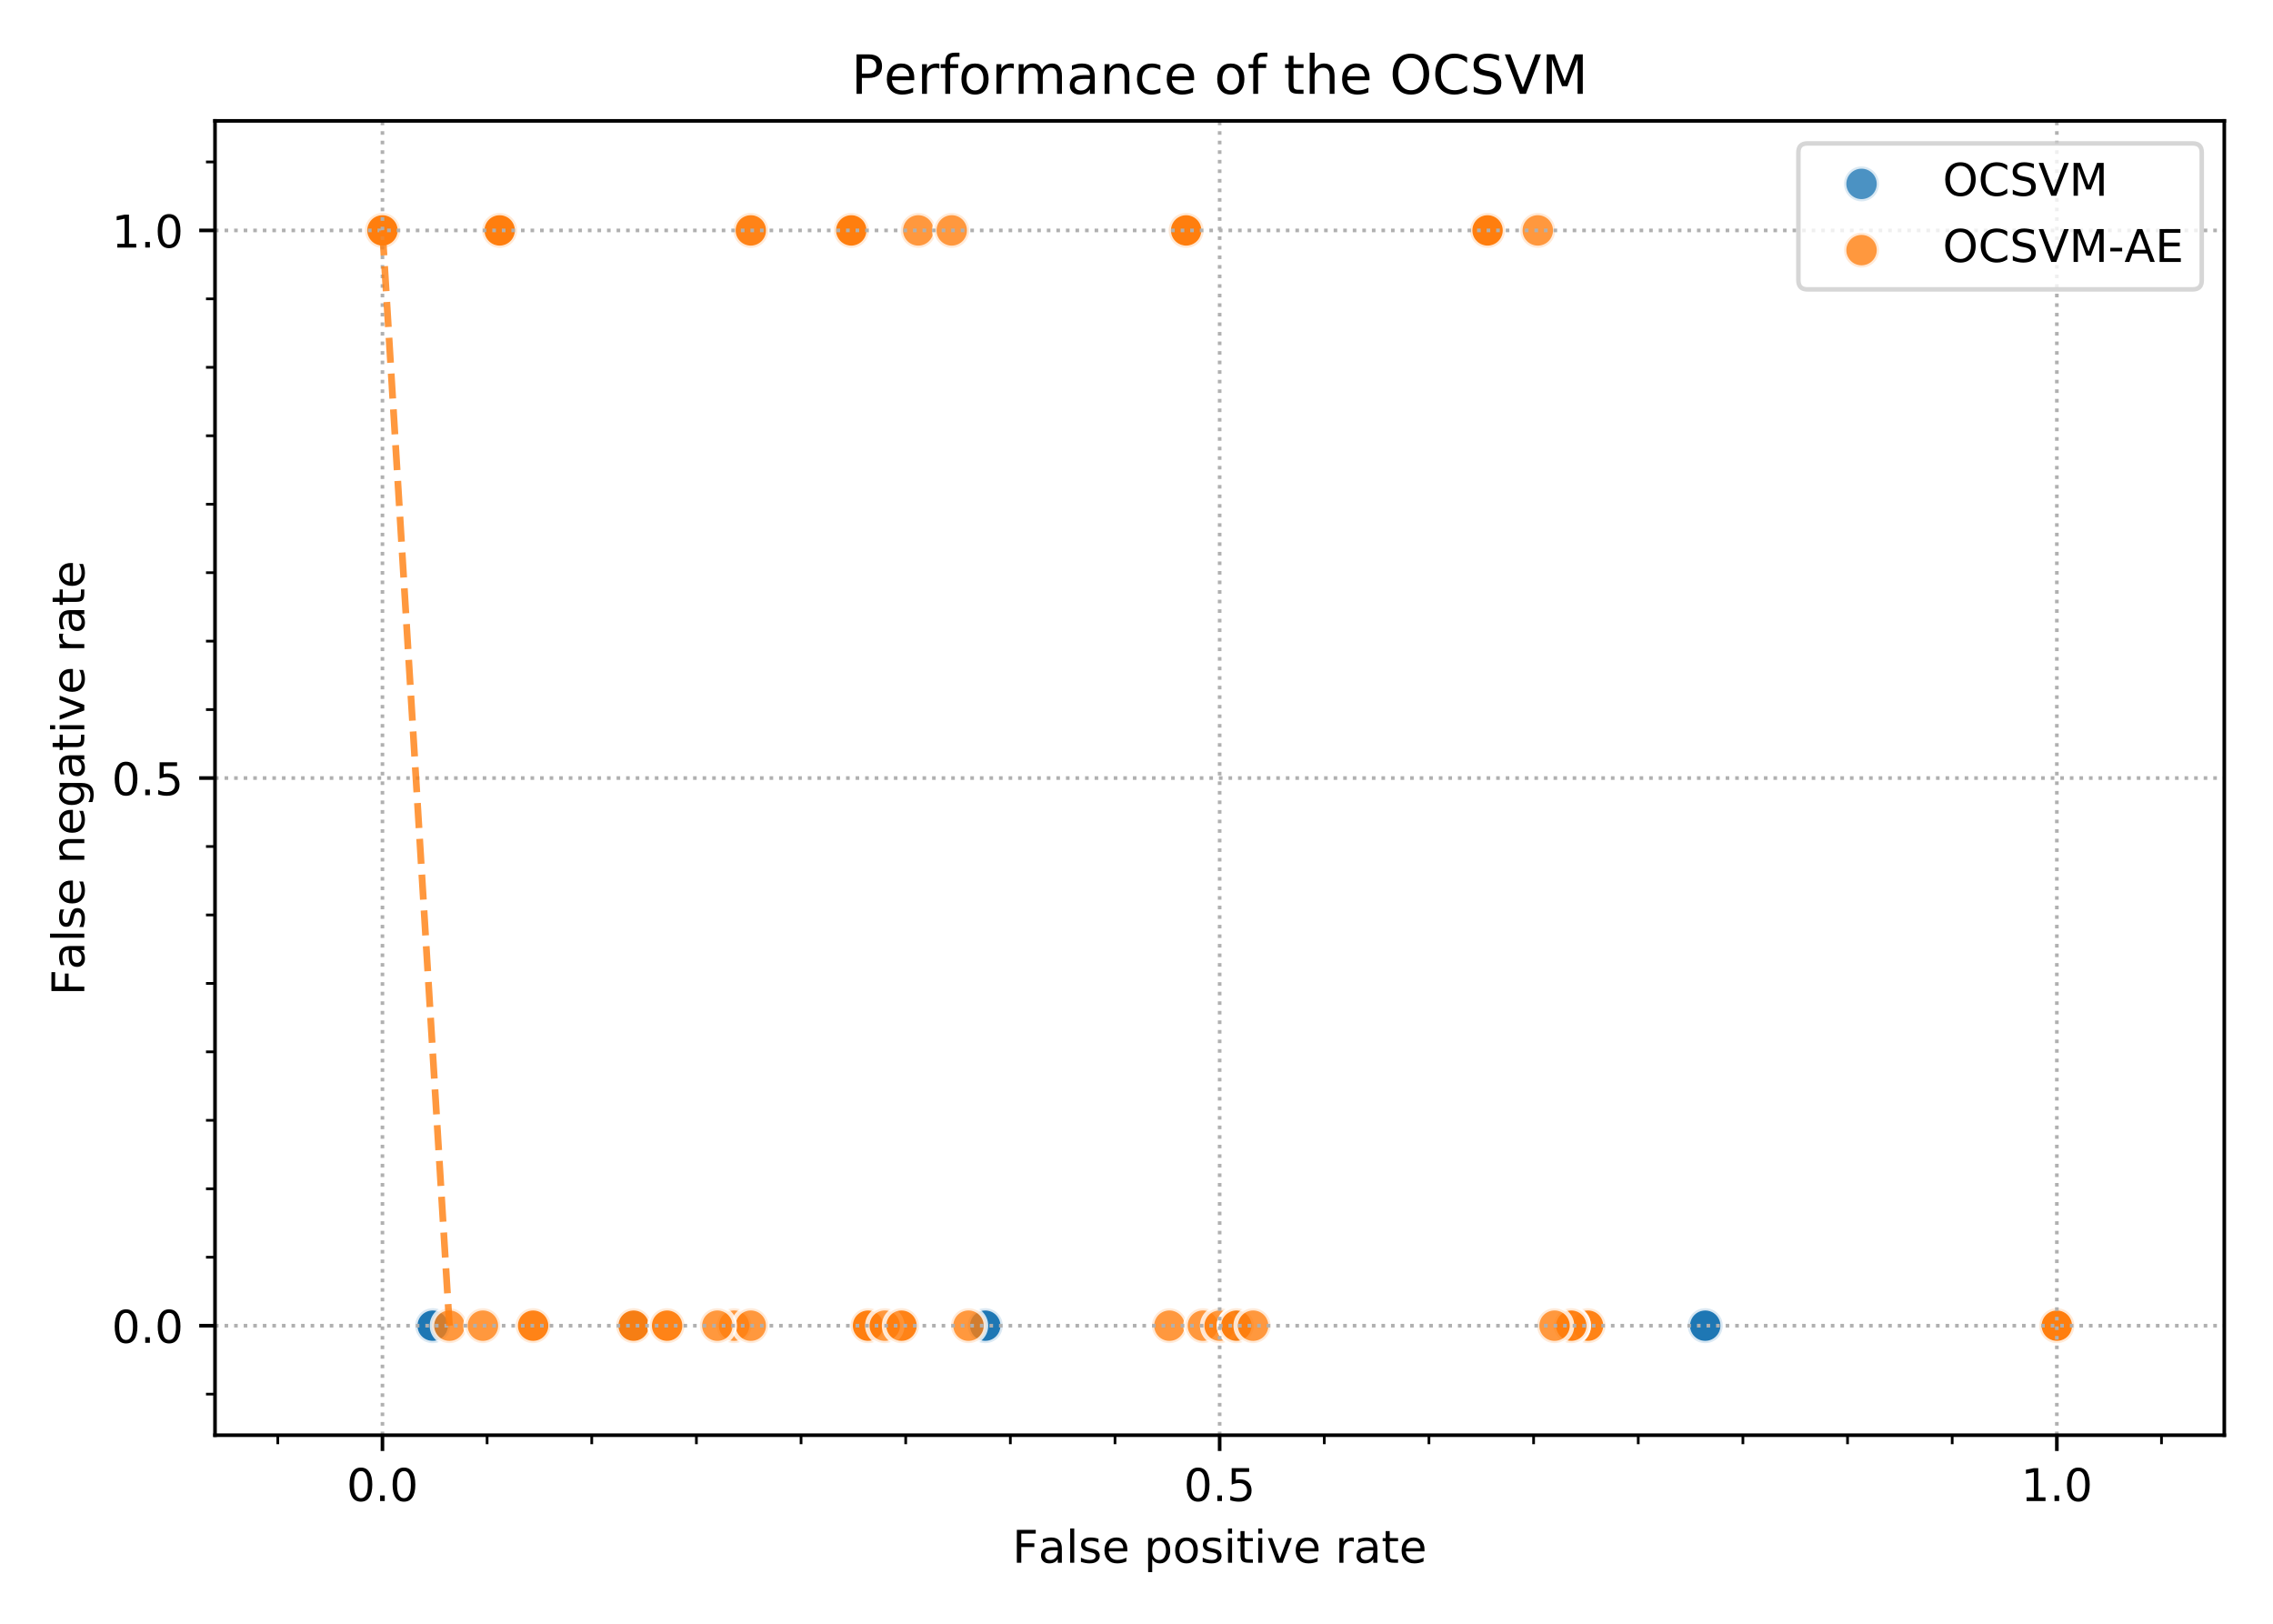 <?xml version="1.0" encoding="utf-8" standalone="no"?>
<!DOCTYPE svg PUBLIC "-//W3C//DTD SVG 1.1//EN"
  "http://www.w3.org/Graphics/SVG/1.1/DTD/svg11.dtd">
<!-- Created with matplotlib (https://matplotlib.org/) -->
<svg height="360pt" version="1.1" viewBox="0 0 504 360" width="504pt" xmlns="http://www.w3.org/2000/svg" xmlns:xlink="http://www.w3.org/1999/xlink">
 <defs>
  <style type="text/css">
*{stroke-linecap:butt;stroke-linejoin:round;white-space:pre;}
  </style>
 </defs>
 <g id="figure_1">
  <g id="patch_1">
   <path d="M 0 360 
L 504 360 
L 504 0 
L 0 0 
z
" style="fill:#ffffff;"/>
  </g>
  <g id="axes_1">
   <g id="patch_2">
    <path d="M 47.675 318.2 
L 493.2 318.2 
L 493.2 26.8 
L 47.675 26.8 
z
" style="fill:#ffffff;"/>
   </g>
   <g id="PathCollection_1">
    <defs>
     <path d="M 0 3.873 
C 1.027 3.873 2.012 3.465 2.739 2.739 
C 3.465 2.012 3.873 1.027 3.873 0 
C 3.873 -1.027 3.465 -2.012 2.739 -2.739 
C 2.012 -3.465 1.027 -3.873 0 -3.873 
C -1.027 -3.873 -2.012 -3.465 -2.739 -2.739 
C -3.465 -2.012 -3.873 -1.027 -3.873 0 
C -3.873 1.027 -3.465 2.012 -2.739 2.739 
C -2.012 3.465 -1.027 3.873 0 3.873 
z
" id="me77e7cff4f" style="stroke:#ffffff;stroke-opacity:0.8;"/>
    </defs>
    <g clip-path="url(#p388dafd475)">
     <use style="fill:#1f77b4;fill-opacity:0.8;stroke:#ffffff;stroke-opacity:0.8;" x="456.073" xlink:href="#me77e7cff4f" y="293.917"/>
     <use style="fill:#1f77b4;fill-opacity:0.8;stroke:#ffffff;stroke-opacity:0.8;" x="456.073" xlink:href="#me77e7cff4f" y="293.917"/>
     <use style="fill:#1f77b4;fill-opacity:0.8;stroke:#ffffff;stroke-opacity:0.8;" x="456.073" xlink:href="#me77e7cff4f" y="293.917"/>
     <use style="fill:#1f77b4;fill-opacity:0.8;stroke:#ffffff;stroke-opacity:0.8;" x="456.073" xlink:href="#me77e7cff4f" y="293.917"/>
     <use style="fill:#1f77b4;fill-opacity:0.8;stroke:#ffffff;stroke-opacity:0.8;" x="456.073" xlink:href="#me77e7cff4f" y="293.917"/>
     <use style="fill:#1f77b4;fill-opacity:0.8;stroke:#ffffff;stroke-opacity:0.8;" x="456.073" xlink:href="#me77e7cff4f" y="293.917"/>
     <use style="fill:#1f77b4;fill-opacity:0.8;stroke:#ffffff;stroke-opacity:0.8;" x="456.073" xlink:href="#me77e7cff4f" y="293.917"/>
     <use style="fill:#1f77b4;fill-opacity:0.8;stroke:#ffffff;stroke-opacity:0.8;" x="456.073" xlink:href="#me77e7cff4f" y="293.917"/>
     <use style="fill:#1f77b4;fill-opacity:0.8;stroke:#ffffff;stroke-opacity:0.8;" x="456.073" xlink:href="#me77e7cff4f" y="293.917"/>
     <use style="fill:#1f77b4;fill-opacity:0.8;stroke:#ffffff;stroke-opacity:0.8;" x="456.073" xlink:href="#me77e7cff4f" y="293.917"/>
     <use style="fill:#1f77b4;fill-opacity:0.8;stroke:#ffffff;stroke-opacity:0.8;" x="456.073" xlink:href="#me77e7cff4f" y="293.917"/>
     <use style="fill:#1f77b4;fill-opacity:0.8;stroke:#ffffff;stroke-opacity:0.8;" x="456.073" xlink:href="#me77e7cff4f" y="293.917"/>
     <use style="fill:#1f77b4;fill-opacity:0.8;stroke:#ffffff;stroke-opacity:0.8;" x="456.073" xlink:href="#me77e7cff4f" y="293.917"/>
     <use style="fill:#1f77b4;fill-opacity:0.8;stroke:#ffffff;stroke-opacity:0.8;" x="456.073" xlink:href="#me77e7cff4f" y="293.917"/>
     <use style="fill:#1f77b4;fill-opacity:0.8;stroke:#ffffff;stroke-opacity:0.8;" x="456.073" xlink:href="#me77e7cff4f" y="293.917"/>
     <use style="fill:#1f77b4;fill-opacity:0.8;stroke:#ffffff;stroke-opacity:0.8;" x="456.073" xlink:href="#me77e7cff4f" y="293.917"/>
     <use style="fill:#1f77b4;fill-opacity:0.8;stroke:#ffffff;stroke-opacity:0.8;" x="456.073" xlink:href="#me77e7cff4f" y="293.917"/>
     <use style="fill:#1f77b4;fill-opacity:0.8;stroke:#ffffff;stroke-opacity:0.8;" x="456.073" xlink:href="#me77e7cff4f" y="293.917"/>
     <use style="fill:#1f77b4;fill-opacity:0.8;stroke:#ffffff;stroke-opacity:0.8;" x="456.073" xlink:href="#me77e7cff4f" y="293.917"/>
     <use style="fill:#1f77b4;fill-opacity:0.8;stroke:#ffffff;stroke-opacity:0.8;" x="456.073" xlink:href="#me77e7cff4f" y="293.917"/>
     <use style="fill:#1f77b4;fill-opacity:0.8;stroke:#ffffff;stroke-opacity:0.8;" x="456.073" xlink:href="#me77e7cff4f" y="293.917"/>
     <use style="fill:#1f77b4;fill-opacity:0.8;stroke:#ffffff;stroke-opacity:0.8;" x="456.073" xlink:href="#me77e7cff4f" y="293.917"/>
     <use style="fill:#1f77b4;fill-opacity:0.8;stroke:#ffffff;stroke-opacity:0.8;" x="456.073" xlink:href="#me77e7cff4f" y="293.917"/>
     <use style="fill:#1f77b4;fill-opacity:0.8;stroke:#ffffff;stroke-opacity:0.8;" x="456.073" xlink:href="#me77e7cff4f" y="293.917"/>
     <use style="fill:#1f77b4;fill-opacity:0.8;stroke:#ffffff;stroke-opacity:0.8;" x="456.073" xlink:href="#me77e7cff4f" y="293.917"/>
     <use style="fill:#1f77b4;fill-opacity:0.8;stroke:#ffffff;stroke-opacity:0.8;" x="456.073" xlink:href="#me77e7cff4f" y="293.917"/>
     <use style="fill:#1f77b4;fill-opacity:0.8;stroke:#ffffff;stroke-opacity:0.8;" x="456.073" xlink:href="#me77e7cff4f" y="293.917"/>
     <use style="fill:#1f77b4;fill-opacity:0.8;stroke:#ffffff;stroke-opacity:0.8;" x="456.073" xlink:href="#me77e7cff4f" y="293.917"/>
     <use style="fill:#1f77b4;fill-opacity:0.8;stroke:#ffffff;stroke-opacity:0.8;" x="456.073" xlink:href="#me77e7cff4f" y="293.917"/>
     <use style="fill:#1f77b4;fill-opacity:0.8;stroke:#ffffff;stroke-opacity:0.8;" x="456.073" xlink:href="#me77e7cff4f" y="293.917"/>
     <use style="fill:#1f77b4;fill-opacity:0.8;stroke:#ffffff;stroke-opacity:0.8;" x="456.073" xlink:href="#me77e7cff4f" y="293.917"/>
     <use style="fill:#1f77b4;fill-opacity:0.8;stroke:#ffffff;stroke-opacity:0.8;" x="456.073" xlink:href="#me77e7cff4f" y="293.917"/>
     <use style="fill:#1f77b4;fill-opacity:0.8;stroke:#ffffff;stroke-opacity:0.8;" x="456.073" xlink:href="#me77e7cff4f" y="293.917"/>
     <use style="fill:#1f77b4;fill-opacity:0.8;stroke:#ffffff;stroke-opacity:0.8;" x="456.073" xlink:href="#me77e7cff4f" y="293.917"/>
     <use style="fill:#1f77b4;fill-opacity:0.8;stroke:#ffffff;stroke-opacity:0.8;" x="456.073" xlink:href="#me77e7cff4f" y="293.917"/>
     <use style="fill:#1f77b4;fill-opacity:0.8;stroke:#ffffff;stroke-opacity:0.8;" x="456.073" xlink:href="#me77e7cff4f" y="293.917"/>
     <use style="fill:#1f77b4;fill-opacity:0.8;stroke:#ffffff;stroke-opacity:0.8;" x="95.94" xlink:href="#me77e7cff4f" y="293.917"/>
     <use style="fill:#1f77b4;fill-opacity:0.8;stroke:#ffffff;stroke-opacity:0.8;" x="95.94" xlink:href="#me77e7cff4f" y="293.917"/>
     <use style="fill:#1f77b4;fill-opacity:0.8;stroke:#ffffff;stroke-opacity:0.8;" x="95.94" xlink:href="#me77e7cff4f" y="293.917"/>
     <use style="fill:#1f77b4;fill-opacity:0.8;stroke:#ffffff;stroke-opacity:0.8;" x="95.94" xlink:href="#me77e7cff4f" y="293.917"/>
     <use style="fill:#1f77b4;fill-opacity:0.8;stroke:#ffffff;stroke-opacity:0.8;" x="95.94" xlink:href="#me77e7cff4f" y="293.917"/>
     <use style="fill:#1f77b4;fill-opacity:0.8;stroke:#ffffff;stroke-opacity:0.8;" x="95.94" xlink:href="#me77e7cff4f" y="293.917"/>
     <use style="fill:#1f77b4;fill-opacity:0.8;stroke:#ffffff;stroke-opacity:0.8;" x="140.493" xlink:href="#me77e7cff4f" y="293.917"/>
     <use style="fill:#1f77b4;fill-opacity:0.8;stroke:#ffffff;stroke-opacity:0.8;" x="140.493" xlink:href="#me77e7cff4f" y="293.917"/>
     <use style="fill:#1f77b4;fill-opacity:0.8;stroke:#ffffff;stroke-opacity:0.8;" x="140.493" xlink:href="#me77e7cff4f" y="293.917"/>
     <use style="fill:#1f77b4;fill-opacity:0.8;stroke:#ffffff;stroke-opacity:0.8;" x="140.493" xlink:href="#me77e7cff4f" y="293.917"/>
     <use style="fill:#1f77b4;fill-opacity:0.8;stroke:#ffffff;stroke-opacity:0.8;" x="140.493" xlink:href="#me77e7cff4f" y="293.917"/>
     <use style="fill:#1f77b4;fill-opacity:0.8;stroke:#ffffff;stroke-opacity:0.8;" x="140.493" xlink:href="#me77e7cff4f" y="293.917"/>
     <use style="fill:#1f77b4;fill-opacity:0.8;stroke:#ffffff;stroke-opacity:0.8;" x="218.46" xlink:href="#me77e7cff4f" y="293.917"/>
     <use style="fill:#1f77b4;fill-opacity:0.8;stroke:#ffffff;stroke-opacity:0.8;" x="218.46" xlink:href="#me77e7cff4f" y="293.917"/>
     <use style="fill:#1f77b4;fill-opacity:0.8;stroke:#ffffff;stroke-opacity:0.8;" x="218.46" xlink:href="#me77e7cff4f" y="293.917"/>
     <use style="fill:#1f77b4;fill-opacity:0.8;stroke:#ffffff;stroke-opacity:0.8;" x="218.46" xlink:href="#me77e7cff4f" y="293.917"/>
     <use style="fill:#1f77b4;fill-opacity:0.8;stroke:#ffffff;stroke-opacity:0.8;" x="218.46" xlink:href="#me77e7cff4f" y="293.917"/>
     <use style="fill:#1f77b4;fill-opacity:0.8;stroke:#ffffff;stroke-opacity:0.8;" x="218.46" xlink:href="#me77e7cff4f" y="293.917"/>
     <use style="fill:#1f77b4;fill-opacity:0.8;stroke:#ffffff;stroke-opacity:0.8;" x="274.15" xlink:href="#me77e7cff4f" y="293.917"/>
     <use style="fill:#1f77b4;fill-opacity:0.8;stroke:#ffffff;stroke-opacity:0.8;" x="274.15" xlink:href="#me77e7cff4f" y="293.917"/>
     <use style="fill:#1f77b4;fill-opacity:0.8;stroke:#ffffff;stroke-opacity:0.8;" x="274.15" xlink:href="#me77e7cff4f" y="293.917"/>
     <use style="fill:#1f77b4;fill-opacity:0.8;stroke:#ffffff;stroke-opacity:0.8;" x="274.15" xlink:href="#me77e7cff4f" y="293.917"/>
     <use style="fill:#1f77b4;fill-opacity:0.8;stroke:#ffffff;stroke-opacity:0.8;" x="274.15" xlink:href="#me77e7cff4f" y="293.917"/>
     <use style="fill:#1f77b4;fill-opacity:0.8;stroke:#ffffff;stroke-opacity:0.8;" x="274.15" xlink:href="#me77e7cff4f" y="293.917"/>
     <use style="fill:#1f77b4;fill-opacity:0.8;stroke:#ffffff;stroke-opacity:0.8;" x="378.106" xlink:href="#me77e7cff4f" y="293.917"/>
     <use style="fill:#1f77b4;fill-opacity:0.8;stroke:#ffffff;stroke-opacity:0.8;" x="378.106" xlink:href="#me77e7cff4f" y="293.917"/>
     <use style="fill:#1f77b4;fill-opacity:0.8;stroke:#ffffff;stroke-opacity:0.8;" x="378.106" xlink:href="#me77e7cff4f" y="293.917"/>
     <use style="fill:#1f77b4;fill-opacity:0.8;stroke:#ffffff;stroke-opacity:0.8;" x="378.106" xlink:href="#me77e7cff4f" y="293.917"/>
     <use style="fill:#1f77b4;fill-opacity:0.8;stroke:#ffffff;stroke-opacity:0.8;" x="378.106" xlink:href="#me77e7cff4f" y="293.917"/>
     <use style="fill:#1f77b4;fill-opacity:0.8;stroke:#ffffff;stroke-opacity:0.8;" x="378.106" xlink:href="#me77e7cff4f" y="293.917"/>
     <use style="fill:#1f77b4;fill-opacity:0.8;stroke:#ffffff;stroke-opacity:0.8;" x="456.073" xlink:href="#me77e7cff4f" y="293.917"/>
     <use style="fill:#1f77b4;fill-opacity:0.8;stroke:#ffffff;stroke-opacity:0.8;" x="456.073" xlink:href="#me77e7cff4f" y="293.917"/>
     <use style="fill:#1f77b4;fill-opacity:0.8;stroke:#ffffff;stroke-opacity:0.8;" x="456.073" xlink:href="#me77e7cff4f" y="293.917"/>
     <use style="fill:#1f77b4;fill-opacity:0.8;stroke:#ffffff;stroke-opacity:0.8;" x="456.073" xlink:href="#me77e7cff4f" y="293.917"/>
     <use style="fill:#1f77b4;fill-opacity:0.8;stroke:#ffffff;stroke-opacity:0.8;" x="456.073" xlink:href="#me77e7cff4f" y="293.917"/>
     <use style="fill:#1f77b4;fill-opacity:0.8;stroke:#ffffff;stroke-opacity:0.8;" x="456.073" xlink:href="#me77e7cff4f" y="293.917"/>
     <use style="fill:#1f77b4;fill-opacity:0.8;stroke:#ffffff;stroke-opacity:0.8;" x="456.073" xlink:href="#me77e7cff4f" y="293.917"/>
     <use style="fill:#1f77b4;fill-opacity:0.8;stroke:#ffffff;stroke-opacity:0.8;" x="456.073" xlink:href="#me77e7cff4f" y="293.917"/>
     <use style="fill:#1f77b4;fill-opacity:0.8;stroke:#ffffff;stroke-opacity:0.8;" x="456.073" xlink:href="#me77e7cff4f" y="293.917"/>
     <use style="fill:#1f77b4;fill-opacity:0.8;stroke:#ffffff;stroke-opacity:0.8;" x="456.073" xlink:href="#me77e7cff4f" y="293.917"/>
     <use style="fill:#1f77b4;fill-opacity:0.8;stroke:#ffffff;stroke-opacity:0.8;" x="456.073" xlink:href="#me77e7cff4f" y="293.917"/>
     <use style="fill:#1f77b4;fill-opacity:0.8;stroke:#ffffff;stroke-opacity:0.8;" x="456.073" xlink:href="#me77e7cff4f" y="293.917"/>
     <use style="fill:#1f77b4;fill-opacity:0.8;stroke:#ffffff;stroke-opacity:0.8;" x="456.073" xlink:href="#me77e7cff4f" y="293.917"/>
     <use style="fill:#1f77b4;fill-opacity:0.8;stroke:#ffffff;stroke-opacity:0.8;" x="456.073" xlink:href="#me77e7cff4f" y="293.917"/>
     <use style="fill:#1f77b4;fill-opacity:0.8;stroke:#ffffff;stroke-opacity:0.8;" x="456.073" xlink:href="#me77e7cff4f" y="293.917"/>
     <use style="fill:#1f77b4;fill-opacity:0.8;stroke:#ffffff;stroke-opacity:0.8;" x="456.073" xlink:href="#me77e7cff4f" y="293.917"/>
     <use style="fill:#1f77b4;fill-opacity:0.8;stroke:#ffffff;stroke-opacity:0.8;" x="456.073" xlink:href="#me77e7cff4f" y="293.917"/>
     <use style="fill:#1f77b4;fill-opacity:0.8;stroke:#ffffff;stroke-opacity:0.8;" x="456.073" xlink:href="#me77e7cff4f" y="293.917"/>
     <use style="fill:#1f77b4;fill-opacity:0.8;stroke:#ffffff;stroke-opacity:0.8;" x="456.073" xlink:href="#me77e7cff4f" y="293.917"/>
     <use style="fill:#1f77b4;fill-opacity:0.8;stroke:#ffffff;stroke-opacity:0.8;" x="456.073" xlink:href="#me77e7cff4f" y="293.917"/>
     <use style="fill:#1f77b4;fill-opacity:0.8;stroke:#ffffff;stroke-opacity:0.8;" x="456.073" xlink:href="#me77e7cff4f" y="293.917"/>
     <use style="fill:#1f77b4;fill-opacity:0.8;stroke:#ffffff;stroke-opacity:0.8;" x="456.073" xlink:href="#me77e7cff4f" y="293.917"/>
     <use style="fill:#1f77b4;fill-opacity:0.8;stroke:#ffffff;stroke-opacity:0.8;" x="456.073" xlink:href="#me77e7cff4f" y="293.917"/>
     <use style="fill:#1f77b4;fill-opacity:0.8;stroke:#ffffff;stroke-opacity:0.8;" x="456.073" xlink:href="#me77e7cff4f" y="293.917"/>
     <use style="fill:#1f77b4;fill-opacity:0.8;stroke:#ffffff;stroke-opacity:0.8;" x="456.073" xlink:href="#me77e7cff4f" y="293.917"/>
     <use style="fill:#1f77b4;fill-opacity:0.8;stroke:#ffffff;stroke-opacity:0.8;" x="456.073" xlink:href="#me77e7cff4f" y="293.917"/>
     <use style="fill:#1f77b4;fill-opacity:0.8;stroke:#ffffff;stroke-opacity:0.8;" x="456.073" xlink:href="#me77e7cff4f" y="293.917"/>
     <use style="fill:#1f77b4;fill-opacity:0.8;stroke:#ffffff;stroke-opacity:0.8;" x="456.073" xlink:href="#me77e7cff4f" y="293.917"/>
     <use style="fill:#1f77b4;fill-opacity:0.8;stroke:#ffffff;stroke-opacity:0.8;" x="456.073" xlink:href="#me77e7cff4f" y="293.917"/>
     <use style="fill:#1f77b4;fill-opacity:0.8;stroke:#ffffff;stroke-opacity:0.8;" x="456.073" xlink:href="#me77e7cff4f" y="293.917"/>
     <use style="fill:#1f77b4;fill-opacity:0.8;stroke:#ffffff;stroke-opacity:0.8;" x="456.073" xlink:href="#me77e7cff4f" y="293.917"/>
     <use style="fill:#1f77b4;fill-opacity:0.8;stroke:#ffffff;stroke-opacity:0.8;" x="456.073" xlink:href="#me77e7cff4f" y="293.917"/>
     <use style="fill:#1f77b4;fill-opacity:0.8;stroke:#ffffff;stroke-opacity:0.8;" x="456.073" xlink:href="#me77e7cff4f" y="293.917"/>
     <use style="fill:#1f77b4;fill-opacity:0.8;stroke:#ffffff;stroke-opacity:0.8;" x="456.073" xlink:href="#me77e7cff4f" y="293.917"/>
     <use style="fill:#1f77b4;fill-opacity:0.8;stroke:#ffffff;stroke-opacity:0.8;" x="456.073" xlink:href="#me77e7cff4f" y="293.917"/>
     <use style="fill:#1f77b4;fill-opacity:0.8;stroke:#ffffff;stroke-opacity:0.8;" x="456.073" xlink:href="#me77e7cff4f" y="293.917"/>
     <use style="fill:#1f77b4;fill-opacity:0.8;stroke:#ffffff;stroke-opacity:0.8;" x="456.073" xlink:href="#me77e7cff4f" y="293.917"/>
     <use style="fill:#1f77b4;fill-opacity:0.8;stroke:#ffffff;stroke-opacity:0.8;" x="456.073" xlink:href="#me77e7cff4f" y="293.917"/>
     <use style="fill:#1f77b4;fill-opacity:0.8;stroke:#ffffff;stroke-opacity:0.8;" x="456.073" xlink:href="#me77e7cff4f" y="293.917"/>
     <use style="fill:#1f77b4;fill-opacity:0.8;stroke:#ffffff;stroke-opacity:0.8;" x="456.073" xlink:href="#me77e7cff4f" y="293.917"/>
     <use style="fill:#1f77b4;fill-opacity:0.8;stroke:#ffffff;stroke-opacity:0.8;" x="456.073" xlink:href="#me77e7cff4f" y="293.917"/>
     <use style="fill:#1f77b4;fill-opacity:0.8;stroke:#ffffff;stroke-opacity:0.8;" x="456.073" xlink:href="#me77e7cff4f" y="293.917"/>
    </g>
   </g>
   <g id="PathCollection_2">
    <defs>
     <path d="M 0 3.873 
C 1.027 3.873 2.012 3.465 2.739 2.739 
C 3.465 2.012 3.873 1.027 3.873 0 
C 3.873 -1.027 3.465 -2.012 2.739 -2.739 
C 2.012 -3.465 1.027 -3.873 0 -3.873 
C -1.027 -3.873 -2.012 -3.465 -2.739 -2.739 
C -3.465 -2.012 -3.873 -1.027 -3.873 0 
C -3.873 1.027 -3.465 2.012 -2.739 2.739 
C -2.012 3.465 -1.027 3.873 0 3.873 
z
" id="m96b6681fc8" style="stroke:#ffffff;stroke-opacity:0.8;"/>
    </defs>
    <g clip-path="url(#p388dafd475)">
     <use style="fill:#ff7f0e;fill-opacity:0.8;stroke:#ffffff;stroke-opacity:0.8;" x="199.896" xlink:href="#m96b6681fc8" y="293.917"/>
     <use style="fill:#ff7f0e;fill-opacity:0.8;stroke:#ffffff;stroke-opacity:0.8;" x="99.653" xlink:href="#m96b6681fc8" y="293.917"/>
     <use style="fill:#ff7f0e;fill-opacity:0.8;stroke:#ffffff;stroke-opacity:0.8;" x="107.078" xlink:href="#m96b6681fc8" y="293.917"/>
     <use style="fill:#ff7f0e;fill-opacity:0.8;stroke:#ffffff;stroke-opacity:0.8;" x="118.216" xlink:href="#m96b6681fc8" y="293.917"/>
     <use style="fill:#ff7f0e;fill-opacity:0.8;stroke:#ffffff;stroke-opacity:0.8;" x="140.493" xlink:href="#m96b6681fc8" y="293.917"/>
     <use style="fill:#ff7f0e;fill-opacity:0.8;stroke:#ffffff;stroke-opacity:0.8;" x="140.493" xlink:href="#m96b6681fc8" y="293.917"/>
     <use style="fill:#ff7f0e;fill-opacity:0.8;stroke:#ffffff;stroke-opacity:0.8;" x="118.216" xlink:href="#m96b6681fc8" y="293.917"/>
     <use style="fill:#ff7f0e;fill-opacity:0.8;stroke:#ffffff;stroke-opacity:0.8;" x="147.918" xlink:href="#m96b6681fc8" y="293.917"/>
     <use style="fill:#ff7f0e;fill-opacity:0.8;stroke:#ffffff;stroke-opacity:0.8;" x="147.918" xlink:href="#m96b6681fc8" y="293.917"/>
     <use style="fill:#ff7f0e;fill-opacity:0.8;stroke:#ffffff;stroke-opacity:0.8;" x="162.769" xlink:href="#m96b6681fc8" y="293.917"/>
     <use style="fill:#ff7f0e;fill-opacity:0.8;stroke:#ffffff;stroke-opacity:0.8;" x="166.482" xlink:href="#m96b6681fc8" y="293.917"/>
     <use style="fill:#ff7f0e;fill-opacity:0.8;stroke:#ffffff;stroke-opacity:0.8;" x="159.056" xlink:href="#m96b6681fc8" y="293.917"/>
     <use style="fill:#ff7f0e;fill-opacity:0.8;stroke:#ffffff;stroke-opacity:0.8;" x="214.747" xlink:href="#m96b6681fc8" y="293.917"/>
     <use style="fill:#ff7f0e;fill-opacity:0.8;stroke:#ffffff;stroke-opacity:0.8;" x="192.471" xlink:href="#m96b6681fc8" y="293.917"/>
     <use style="fill:#ff7f0e;fill-opacity:0.8;stroke:#ffffff;stroke-opacity:0.8;" x="192.471" xlink:href="#m96b6681fc8" y="293.917"/>
     <use style="fill:#ff7f0e;fill-opacity:0.8;stroke:#ffffff;stroke-opacity:0.8;" x="192.471" xlink:href="#m96b6681fc8" y="293.917"/>
     <use style="fill:#ff7f0e;fill-opacity:0.8;stroke:#ffffff;stroke-opacity:0.8;" x="196.183" xlink:href="#m96b6681fc8" y="293.917"/>
     <use style="fill:#ff7f0e;fill-opacity:0.8;stroke:#ffffff;stroke-opacity:0.8;" x="199.896" xlink:href="#m96b6681fc8" y="293.917"/>
     <use style="fill:#ff7f0e;fill-opacity:0.8;stroke:#ffffff;stroke-opacity:0.8;" x="259.299" xlink:href="#m96b6681fc8" y="293.917"/>
     <use style="fill:#ff7f0e;fill-opacity:0.8;stroke:#ffffff;stroke-opacity:0.8;" x="266.725" xlink:href="#m96b6681fc8" y="293.917"/>
     <use style="fill:#ff7f0e;fill-opacity:0.8;stroke:#ffffff;stroke-opacity:0.8;" x="270.438" xlink:href="#m96b6681fc8" y="293.917"/>
     <use style="fill:#ff7f0e;fill-opacity:0.8;stroke:#ffffff;stroke-opacity:0.8;" x="274.15" xlink:href="#m96b6681fc8" y="293.917"/>
     <use style="fill:#ff7f0e;fill-opacity:0.8;stroke:#ffffff;stroke-opacity:0.8;" x="274.15" xlink:href="#m96b6681fc8" y="293.917"/>
     <use style="fill:#ff7f0e;fill-opacity:0.8;stroke:#ffffff;stroke-opacity:0.8;" x="277.863" xlink:href="#m96b6681fc8" y="293.917"/>
     <use style="fill:#ff7f0e;fill-opacity:0.8;stroke:#ffffff;stroke-opacity:0.8;" x="352.117" xlink:href="#m96b6681fc8" y="293.917"/>
     <use style="fill:#ff7f0e;fill-opacity:0.8;stroke:#ffffff;stroke-opacity:0.8;" x="348.404" xlink:href="#m96b6681fc8" y="293.917"/>
     <use style="fill:#ff7f0e;fill-opacity:0.8;stroke:#ffffff;stroke-opacity:0.8;" x="352.117" xlink:href="#m96b6681fc8" y="293.917"/>
     <use style="fill:#ff7f0e;fill-opacity:0.8;stroke:#ffffff;stroke-opacity:0.8;" x="348.404" xlink:href="#m96b6681fc8" y="293.917"/>
     <use style="fill:#ff7f0e;fill-opacity:0.8;stroke:#ffffff;stroke-opacity:0.8;" x="348.404" xlink:href="#m96b6681fc8" y="293.917"/>
     <use style="fill:#ff7f0e;fill-opacity:0.8;stroke:#ffffff;stroke-opacity:0.8;" x="344.692" xlink:href="#m96b6681fc8" y="293.917"/>
     <use style="fill:#ff7f0e;fill-opacity:0.8;stroke:#ffffff;stroke-opacity:0.8;" x="456.073" xlink:href="#m96b6681fc8" y="293.917"/>
     <use style="fill:#ff7f0e;fill-opacity:0.8;stroke:#ffffff;stroke-opacity:0.8;" x="456.073" xlink:href="#m96b6681fc8" y="293.917"/>
     <use style="fill:#ff7f0e;fill-opacity:0.8;stroke:#ffffff;stroke-opacity:0.8;" x="456.073" xlink:href="#m96b6681fc8" y="293.917"/>
     <use style="fill:#ff7f0e;fill-opacity:0.8;stroke:#ffffff;stroke-opacity:0.8;" x="456.073" xlink:href="#m96b6681fc8" y="293.917"/>
     <use style="fill:#ff7f0e;fill-opacity:0.8;stroke:#ffffff;stroke-opacity:0.8;" x="456.073" xlink:href="#m96b6681fc8" y="293.917"/>
     <use style="fill:#ff7f0e;fill-opacity:0.8;stroke:#ffffff;stroke-opacity:0.8;" x="456.073" xlink:href="#m96b6681fc8" y="293.917"/>
     <use style="fill:#ff7f0e;fill-opacity:0.8;stroke:#ffffff;stroke-opacity:0.8;" x="84.802" xlink:href="#m96b6681fc8" y="51.083"/>
     <use style="fill:#ff7f0e;fill-opacity:0.8;stroke:#ffffff;stroke-opacity:0.8;" x="84.802" xlink:href="#m96b6681fc8" y="51.083"/>
     <use style="fill:#ff7f0e;fill-opacity:0.8;stroke:#ffffff;stroke-opacity:0.8;" x="84.802" xlink:href="#m96b6681fc8" y="51.083"/>
     <use style="fill:#ff7f0e;fill-opacity:0.8;stroke:#ffffff;stroke-opacity:0.8;" x="84.802" xlink:href="#m96b6681fc8" y="51.083"/>
     <use style="fill:#ff7f0e;fill-opacity:0.8;stroke:#ffffff;stroke-opacity:0.8;" x="84.802" xlink:href="#m96b6681fc8" y="51.083"/>
     <use style="fill:#ff7f0e;fill-opacity:0.8;stroke:#ffffff;stroke-opacity:0.8;" x="84.802" xlink:href="#m96b6681fc8" y="51.083"/>
     <use style="fill:#ff7f0e;fill-opacity:0.8;stroke:#ffffff;stroke-opacity:0.8;" x="110.791" xlink:href="#m96b6681fc8" y="51.083"/>
     <use style="fill:#ff7f0e;fill-opacity:0.8;stroke:#ffffff;stroke-opacity:0.8;" x="110.791" xlink:href="#m96b6681fc8" y="51.083"/>
     <use style="fill:#ff7f0e;fill-opacity:0.8;stroke:#ffffff;stroke-opacity:0.8;" x="110.791" xlink:href="#m96b6681fc8" y="51.083"/>
     <use style="fill:#ff7f0e;fill-opacity:0.8;stroke:#ffffff;stroke-opacity:0.8;" x="110.791" xlink:href="#m96b6681fc8" y="51.083"/>
     <use style="fill:#ff7f0e;fill-opacity:0.8;stroke:#ffffff;stroke-opacity:0.8;" x="110.791" xlink:href="#m96b6681fc8" y="51.083"/>
     <use style="fill:#ff7f0e;fill-opacity:0.8;stroke:#ffffff;stroke-opacity:0.8;" x="110.791" xlink:href="#m96b6681fc8" y="51.083"/>
     <use style="fill:#ff7f0e;fill-opacity:0.8;stroke:#ffffff;stroke-opacity:0.8;" x="188.758" xlink:href="#m96b6681fc8" y="51.083"/>
     <use style="fill:#ff7f0e;fill-opacity:0.8;stroke:#ffffff;stroke-opacity:0.8;" x="188.758" xlink:href="#m96b6681fc8" y="51.083"/>
     <use style="fill:#ff7f0e;fill-opacity:0.8;stroke:#ffffff;stroke-opacity:0.8;" x="188.758" xlink:href="#m96b6681fc8" y="51.083"/>
     <use style="fill:#ff7f0e;fill-opacity:0.8;stroke:#ffffff;stroke-opacity:0.8;" x="188.758" xlink:href="#m96b6681fc8" y="51.083"/>
     <use style="fill:#ff7f0e;fill-opacity:0.8;stroke:#ffffff;stroke-opacity:0.8;" x="188.758" xlink:href="#m96b6681fc8" y="51.083"/>
     <use style="fill:#ff7f0e;fill-opacity:0.8;stroke:#ffffff;stroke-opacity:0.8;" x="188.758" xlink:href="#m96b6681fc8" y="51.083"/>
     <use style="fill:#ff7f0e;fill-opacity:0.8;stroke:#ffffff;stroke-opacity:0.8;" x="263.012" xlink:href="#m96b6681fc8" y="51.083"/>
     <use style="fill:#ff7f0e;fill-opacity:0.8;stroke:#ffffff;stroke-opacity:0.8;" x="263.012" xlink:href="#m96b6681fc8" y="51.083"/>
     <use style="fill:#ff7f0e;fill-opacity:0.8;stroke:#ffffff;stroke-opacity:0.8;" x="263.012" xlink:href="#m96b6681fc8" y="51.083"/>
     <use style="fill:#ff7f0e;fill-opacity:0.8;stroke:#ffffff;stroke-opacity:0.8;" x="263.012" xlink:href="#m96b6681fc8" y="51.083"/>
     <use style="fill:#ff7f0e;fill-opacity:0.8;stroke:#ffffff;stroke-opacity:0.8;" x="263.012" xlink:href="#m96b6681fc8" y="51.083"/>
     <use style="fill:#ff7f0e;fill-opacity:0.8;stroke:#ffffff;stroke-opacity:0.8;" x="263.012" xlink:href="#m96b6681fc8" y="51.083"/>
     <use style="fill:#ff7f0e;fill-opacity:0.8;stroke:#ffffff;stroke-opacity:0.8;" x="329.841" xlink:href="#m96b6681fc8" y="51.083"/>
     <use style="fill:#ff7f0e;fill-opacity:0.8;stroke:#ffffff;stroke-opacity:0.8;" x="329.841" xlink:href="#m96b6681fc8" y="51.083"/>
     <use style="fill:#ff7f0e;fill-opacity:0.8;stroke:#ffffff;stroke-opacity:0.8;" x="329.841" xlink:href="#m96b6681fc8" y="51.083"/>
     <use style="fill:#ff7f0e;fill-opacity:0.8;stroke:#ffffff;stroke-opacity:0.8;" x="329.841" xlink:href="#m96b6681fc8" y="51.083"/>
     <use style="fill:#ff7f0e;fill-opacity:0.8;stroke:#ffffff;stroke-opacity:0.8;" x="329.841" xlink:href="#m96b6681fc8" y="51.083"/>
     <use style="fill:#ff7f0e;fill-opacity:0.8;stroke:#ffffff;stroke-opacity:0.8;" x="329.841" xlink:href="#m96b6681fc8" y="51.083"/>
     <use style="fill:#ff7f0e;fill-opacity:0.8;stroke:#ffffff;stroke-opacity:0.8;" x="456.073" xlink:href="#m96b6681fc8" y="293.917"/>
     <use style="fill:#ff7f0e;fill-opacity:0.8;stroke:#ffffff;stroke-opacity:0.8;" x="456.073" xlink:href="#m96b6681fc8" y="293.917"/>
     <use style="fill:#ff7f0e;fill-opacity:0.8;stroke:#ffffff;stroke-opacity:0.8;" x="456.073" xlink:href="#m96b6681fc8" y="293.917"/>
     <use style="fill:#ff7f0e;fill-opacity:0.8;stroke:#ffffff;stroke-opacity:0.8;" x="456.073" xlink:href="#m96b6681fc8" y="293.917"/>
     <use style="fill:#ff7f0e;fill-opacity:0.8;stroke:#ffffff;stroke-opacity:0.8;" x="456.073" xlink:href="#m96b6681fc8" y="293.917"/>
     <use style="fill:#ff7f0e;fill-opacity:0.8;stroke:#ffffff;stroke-opacity:0.8;" x="456.073" xlink:href="#m96b6681fc8" y="293.917"/>
     <use style="fill:#ff7f0e;fill-opacity:0.8;stroke:#ffffff;stroke-opacity:0.8;" x="166.482" xlink:href="#m96b6681fc8" y="51.083"/>
     <use style="fill:#ff7f0e;fill-opacity:0.8;stroke:#ffffff;stroke-opacity:0.8;" x="84.802" xlink:href="#m96b6681fc8" y="51.083"/>
     <use style="fill:#ff7f0e;fill-opacity:0.8;stroke:#ffffff;stroke-opacity:0.8;" x="166.482" xlink:href="#m96b6681fc8" y="51.083"/>
     <use style="fill:#ff7f0e;fill-opacity:0.8;stroke:#ffffff;stroke-opacity:0.8;" x="203.609" xlink:href="#m96b6681fc8" y="51.083"/>
     <use style="fill:#ff7f0e;fill-opacity:0.8;stroke:#ffffff;stroke-opacity:0.8;" x="456.073" xlink:href="#m96b6681fc8" y="293.917"/>
     <use style="fill:#ff7f0e;fill-opacity:0.8;stroke:#ffffff;stroke-opacity:0.8;" x="456.073" xlink:href="#m96b6681fc8" y="293.917"/>
     <use style="fill:#ff7f0e;fill-opacity:0.8;stroke:#ffffff;stroke-opacity:0.8;" x="110.791" xlink:href="#m96b6681fc8" y="51.083"/>
     <use style="fill:#ff7f0e;fill-opacity:0.8;stroke:#ffffff;stroke-opacity:0.8;" x="110.791" xlink:href="#m96b6681fc8" y="51.083"/>
     <use style="fill:#ff7f0e;fill-opacity:0.8;stroke:#ffffff;stroke-opacity:0.8;" x="110.791" xlink:href="#m96b6681fc8" y="51.083"/>
     <use style="fill:#ff7f0e;fill-opacity:0.8;stroke:#ffffff;stroke-opacity:0.8;" x="456.073" xlink:href="#m96b6681fc8" y="293.917"/>
     <use style="fill:#ff7f0e;fill-opacity:0.8;stroke:#ffffff;stroke-opacity:0.8;" x="456.073" xlink:href="#m96b6681fc8" y="293.917"/>
     <use style="fill:#ff7f0e;fill-opacity:0.8;stroke:#ffffff;stroke-opacity:0.8;" x="456.073" xlink:href="#m96b6681fc8" y="293.917"/>
     <use style="fill:#ff7f0e;fill-opacity:0.8;stroke:#ffffff;stroke-opacity:0.8;" x="188.758" xlink:href="#m96b6681fc8" y="51.083"/>
     <use style="fill:#ff7f0e;fill-opacity:0.8;stroke:#ffffff;stroke-opacity:0.8;" x="188.758" xlink:href="#m96b6681fc8" y="51.083"/>
     <use style="fill:#ff7f0e;fill-opacity:0.8;stroke:#ffffff;stroke-opacity:0.8;" x="188.758" xlink:href="#m96b6681fc8" y="51.083"/>
     <use style="fill:#ff7f0e;fill-opacity:0.8;stroke:#ffffff;stroke-opacity:0.8;" x="456.073" xlink:href="#m96b6681fc8" y="293.917"/>
     <use style="fill:#ff7f0e;fill-opacity:0.8;stroke:#ffffff;stroke-opacity:0.8;" x="456.073" xlink:href="#m96b6681fc8" y="293.917"/>
     <use style="fill:#ff7f0e;fill-opacity:0.8;stroke:#ffffff;stroke-opacity:0.8;" x="456.073" xlink:href="#m96b6681fc8" y="293.917"/>
     <use style="fill:#ff7f0e;fill-opacity:0.8;stroke:#ffffff;stroke-opacity:0.8;" x="263.012" xlink:href="#m96b6681fc8" y="51.083"/>
     <use style="fill:#ff7f0e;fill-opacity:0.8;stroke:#ffffff;stroke-opacity:0.8;" x="263.012" xlink:href="#m96b6681fc8" y="51.083"/>
     <use style="fill:#ff7f0e;fill-opacity:0.8;stroke:#ffffff;stroke-opacity:0.8;" x="263.012" xlink:href="#m96b6681fc8" y="51.083"/>
     <use style="fill:#ff7f0e;fill-opacity:0.8;stroke:#ffffff;stroke-opacity:0.8;" x="211.034" xlink:href="#m96b6681fc8" y="51.083"/>
     <use style="fill:#ff7f0e;fill-opacity:0.8;stroke:#ffffff;stroke-opacity:0.8;" x="456.073" xlink:href="#m96b6681fc8" y="293.917"/>
     <use style="fill:#ff7f0e;fill-opacity:0.8;stroke:#ffffff;stroke-opacity:0.8;" x="456.073" xlink:href="#m96b6681fc8" y="293.917"/>
     <use style="fill:#ff7f0e;fill-opacity:0.8;stroke:#ffffff;stroke-opacity:0.8;" x="329.841" xlink:href="#m96b6681fc8" y="51.083"/>
     <use style="fill:#ff7f0e;fill-opacity:0.8;stroke:#ffffff;stroke-opacity:0.8;" x="329.841" xlink:href="#m96b6681fc8" y="51.083"/>
     <use style="fill:#ff7f0e;fill-opacity:0.8;stroke:#ffffff;stroke-opacity:0.8;" x="340.979" xlink:href="#m96b6681fc8" y="51.083"/>
     <use style="fill:#ff7f0e;fill-opacity:0.8;stroke:#ffffff;stroke-opacity:0.8;" x="456.073" xlink:href="#m96b6681fc8" y="293.917"/>
     <use style="fill:#ff7f0e;fill-opacity:0.8;stroke:#ffffff;stroke-opacity:0.8;" x="456.073" xlink:href="#m96b6681fc8" y="293.917"/>
     <use style="fill:#ff7f0e;fill-opacity:0.8;stroke:#ffffff;stroke-opacity:0.8;" x="456.073" xlink:href="#m96b6681fc8" y="293.917"/>
     <use style="fill:#ff7f0e;fill-opacity:0.8;stroke:#ffffff;stroke-opacity:0.8;" x="456.073" xlink:href="#m96b6681fc8" y="293.917"/>
     <use style="fill:#ff7f0e;fill-opacity:0.8;stroke:#ffffff;stroke-opacity:0.8;" x="456.073" xlink:href="#m96b6681fc8" y="293.917"/>
     <use style="fill:#ff7f0e;fill-opacity:0.8;stroke:#ffffff;stroke-opacity:0.8;" x="456.073" xlink:href="#m96b6681fc8" y="293.917"/>
     <use style="fill:#ff7f0e;fill-opacity:0.8;stroke:#ffffff;stroke-opacity:0.8;" x="456.073" xlink:href="#m96b6681fc8" y="293.917"/>
     <use style="fill:#ff7f0e;fill-opacity:0.8;stroke:#ffffff;stroke-opacity:0.8;" x="456.073" xlink:href="#m96b6681fc8" y="293.917"/>
     <use style="fill:#ff7f0e;fill-opacity:0.8;stroke:#ffffff;stroke-opacity:0.8;" x="456.073" xlink:href="#m96b6681fc8" y="293.917"/>
    </g>
   </g>
   <g id="matplotlib.axis_1">
    <g id="xtick_1">
     <g id="line2d_1">
      <path clip-path="url(#p388dafd475)" d="M 84.802 318.2 
L 84.802 26.8 
" style="fill:none;stroke:#b0b0b0;stroke-dasharray:0.8,1.32;stroke-dashoffset:0;stroke-width:0.8;"/>
     </g>
     <g id="line2d_2">
      <defs>
       <path d="M 0 0 
L 0 3.5 
" id="m05563064f5" style="stroke:#000000;stroke-width:0.8;"/>
      </defs>
      <g>
       <use style="stroke:#000000;stroke-width:0.8;" x="84.802" xlink:href="#m05563064f5" y="318.2"/>
      </g>
     </g>
     <g id="text_1">
      <!-- 0.0 -->
      <defs>
       <path d="M 31.781 66.406 
Q 24.172 66.406 20.328 58.906 
Q 16.5 51.422 16.5 36.375 
Q 16.5 21.391 20.328 13.891 
Q 24.172 6.391 31.781 6.391 
Q 39.453 6.391 43.281 13.891 
Q 47.125 21.391 47.125 36.375 
Q 47.125 51.422 43.281 58.906 
Q 39.453 66.406 31.781 66.406 
z
M 31.781 74.219 
Q 44.047 74.219 50.516 64.516 
Q 56.984 54.828 56.984 36.375 
Q 56.984 17.969 50.516 8.266 
Q 44.047 -1.422 31.781 -1.422 
Q 19.531 -1.422 13.062 8.266 
Q 6.594 17.969 6.594 36.375 
Q 6.594 54.828 13.062 64.516 
Q 19.531 74.219 31.781 74.219 
z
" id="DejaVuSans-48"/>
       <path d="M 10.688 12.406 
L 21 12.406 
L 21 0 
L 10.688 0 
z
" id="DejaVuSans-46"/>
      </defs>
      <g transform="translate(76.851 332.798)scale(0.1 -0.1)">
       <use xlink:href="#DejaVuSans-48"/>
       <use x="63.623" xlink:href="#DejaVuSans-46"/>
       <use x="95.41" xlink:href="#DejaVuSans-48"/>
      </g>
     </g>
    </g>
    <g id="xtick_2">
     <g id="line2d_3">
      <path clip-path="url(#p388dafd475)" d="M 270.438 318.2 
L 270.438 26.8 
" style="fill:none;stroke:#b0b0b0;stroke-dasharray:0.8,1.32;stroke-dashoffset:0;stroke-width:0.8;"/>
     </g>
     <g id="line2d_4">
      <g>
       <use style="stroke:#000000;stroke-width:0.8;" x="270.438" xlink:href="#m05563064f5" y="318.2"/>
      </g>
     </g>
     <g id="text_2">
      <!-- 0.5 -->
      <defs>
       <path d="M 10.797 72.906 
L 49.516 72.906 
L 49.516 64.594 
L 19.828 64.594 
L 19.828 46.734 
Q 21.969 47.469 24.109 47.828 
Q 26.266 48.188 28.422 48.188 
Q 40.625 48.188 47.75 41.5 
Q 54.891 34.812 54.891 23.391 
Q 54.891 11.625 47.562 5.094 
Q 40.234 -1.422 26.906 -1.422 
Q 22.312 -1.422 17.547 -0.641 
Q 12.797 0.141 7.719 1.703 
L 7.719 11.625 
Q 12.109 9.234 16.797 8.062 
Q 21.484 6.891 26.703 6.891 
Q 35.156 6.891 40.078 11.328 
Q 45.016 15.766 45.016 23.391 
Q 45.016 31 40.078 35.438 
Q 35.156 39.891 26.703 39.891 
Q 22.75 39.891 18.812 39.016 
Q 14.891 38.141 10.797 36.281 
z
" id="DejaVuSans-53"/>
      </defs>
      <g transform="translate(262.486 332.798)scale(0.1 -0.1)">
       <use xlink:href="#DejaVuSans-48"/>
       <use x="63.623" xlink:href="#DejaVuSans-46"/>
       <use x="95.41" xlink:href="#DejaVuSans-53"/>
      </g>
     </g>
    </g>
    <g id="xtick_3">
     <g id="line2d_5">
      <path clip-path="url(#p388dafd475)" d="M 456.073 318.2 
L 456.073 26.8 
" style="fill:none;stroke:#b0b0b0;stroke-dasharray:0.8,1.32;stroke-dashoffset:0;stroke-width:0.8;"/>
     </g>
     <g id="line2d_6">
      <g>
       <use style="stroke:#000000;stroke-width:0.8;" x="456.073" xlink:href="#m05563064f5" y="318.2"/>
      </g>
     </g>
     <g id="text_3">
      <!-- 1.0 -->
      <defs>
       <path d="M 12.406 8.297 
L 28.516 8.297 
L 28.516 63.922 
L 10.984 60.406 
L 10.984 69.391 
L 28.422 72.906 
L 38.281 72.906 
L 38.281 8.297 
L 54.391 8.297 
L 54.391 0 
L 12.406 0 
z
" id="DejaVuSans-49"/>
      </defs>
      <g transform="translate(448.121 332.798)scale(0.1 -0.1)">
       <use xlink:href="#DejaVuSans-49"/>
       <use x="63.623" xlink:href="#DejaVuSans-46"/>
       <use x="95.41" xlink:href="#DejaVuSans-48"/>
      </g>
     </g>
    </g>
    <g id="xtick_4">
     <g id="line2d_7">
      <defs>
       <path d="M 0 0 
L 0 2 
" id="mebef58e584" style="stroke:#000000;stroke-width:0.6;"/>
      </defs>
      <g>
       <use style="stroke:#000000;stroke-width:0.6;" x="61.598" xlink:href="#mebef58e584" y="318.2"/>
      </g>
     </g>
    </g>
    <g id="xtick_5">
     <g id="line2d_8">
      <g>
       <use style="stroke:#000000;stroke-width:0.6;" x="108.007" xlink:href="#mebef58e584" y="318.2"/>
      </g>
     </g>
    </g>
    <g id="xtick_6">
     <g id="line2d_9">
      <g>
       <use style="stroke:#000000;stroke-width:0.6;" x="131.211" xlink:href="#mebef58e584" y="318.2"/>
      </g>
     </g>
    </g>
    <g id="xtick_7">
     <g id="line2d_10">
      <g>
       <use style="stroke:#000000;stroke-width:0.6;" x="154.415" xlink:href="#mebef58e584" y="318.2"/>
      </g>
     </g>
    </g>
    <g id="xtick_8">
     <g id="line2d_11">
      <g>
       <use style="stroke:#000000;stroke-width:0.6;" x="177.62" xlink:href="#mebef58e584" y="318.2"/>
      </g>
     </g>
    </g>
    <g id="xtick_9">
     <g id="line2d_12">
      <g>
       <use style="stroke:#000000;stroke-width:0.6;" x="200.824" xlink:href="#mebef58e584" y="318.2"/>
      </g>
     </g>
    </g>
    <g id="xtick_10">
     <g id="line2d_13">
      <g>
       <use style="stroke:#000000;stroke-width:0.6;" x="224.029" xlink:href="#mebef58e584" y="318.2"/>
      </g>
     </g>
    </g>
    <g id="xtick_11">
     <g id="line2d_14">
      <g>
       <use style="stroke:#000000;stroke-width:0.6;" x="247.233" xlink:href="#mebef58e584" y="318.2"/>
      </g>
     </g>
    </g>
    <g id="xtick_12">
     <g id="line2d_15">
      <g>
       <use style="stroke:#000000;stroke-width:0.6;" x="293.642" xlink:href="#mebef58e584" y="318.2"/>
      </g>
     </g>
    </g>
    <g id="xtick_13">
     <g id="line2d_16">
      <g>
       <use style="stroke:#000000;stroke-width:0.6;" x="316.846" xlink:href="#mebef58e584" y="318.2"/>
      </g>
     </g>
    </g>
    <g id="xtick_14">
     <g id="line2d_17">
      <g>
       <use style="stroke:#000000;stroke-width:0.6;" x="340.051" xlink:href="#mebef58e584" y="318.2"/>
      </g>
     </g>
    </g>
    <g id="xtick_15">
     <g id="line2d_18">
      <g>
       <use style="stroke:#000000;stroke-width:0.6;" x="363.255" xlink:href="#mebef58e584" y="318.2"/>
      </g>
     </g>
    </g>
    <g id="xtick_16">
     <g id="line2d_19">
      <g>
       <use style="stroke:#000000;stroke-width:0.6;" x="386.46" xlink:href="#mebef58e584" y="318.2"/>
      </g>
     </g>
    </g>
    <g id="xtick_17">
     <g id="line2d_20">
      <g>
       <use style="stroke:#000000;stroke-width:0.6;" x="409.664" xlink:href="#mebef58e584" y="318.2"/>
      </g>
     </g>
    </g>
    <g id="xtick_18">
     <g id="line2d_21">
      <g>
       <use style="stroke:#000000;stroke-width:0.6;" x="432.868" xlink:href="#mebef58e584" y="318.2"/>
      </g>
     </g>
    </g>
    <g id="xtick_19">
     <g id="line2d_22">
      <g>
       <use style="stroke:#000000;stroke-width:0.6;" x="479.277" xlink:href="#mebef58e584" y="318.2"/>
      </g>
     </g>
    </g>
    <g id="text_4">
     <!-- False positive rate -->
     <defs>
      <path d="M 9.812 72.906 
L 51.703 72.906 
L 51.703 64.594 
L 19.672 64.594 
L 19.672 43.109 
L 48.578 43.109 
L 48.578 34.812 
L 19.672 34.812 
L 19.672 0 
L 9.812 0 
z
" id="DejaVuSans-70"/>
      <path d="M 34.281 27.484 
Q 23.391 27.484 19.188 25 
Q 14.984 22.516 14.984 16.5 
Q 14.984 11.719 18.141 8.906 
Q 21.297 6.109 26.703 6.109 
Q 34.188 6.109 38.703 11.406 
Q 43.219 16.703 43.219 25.484 
L 43.219 27.484 
z
M 52.203 31.203 
L 52.203 0 
L 43.219 0 
L 43.219 8.297 
Q 40.141 3.328 35.547 0.953 
Q 30.953 -1.422 24.312 -1.422 
Q 15.922 -1.422 10.953 3.297 
Q 6 8.016 6 15.922 
Q 6 25.141 12.172 29.828 
Q 18.359 34.516 30.609 34.516 
L 43.219 34.516 
L 43.219 35.406 
Q 43.219 41.609 39.141 45 
Q 35.062 48.391 27.688 48.391 
Q 23 48.391 18.547 47.266 
Q 14.109 46.141 10.016 43.891 
L 10.016 52.203 
Q 14.938 54.109 19.578 55.047 
Q 24.219 56 28.609 56 
Q 40.484 56 46.344 49.844 
Q 52.203 43.703 52.203 31.203 
z
" id="DejaVuSans-97"/>
      <path d="M 9.422 75.984 
L 18.406 75.984 
L 18.406 0 
L 9.422 0 
z
" id="DejaVuSans-108"/>
      <path d="M 44.281 53.078 
L 44.281 44.578 
Q 40.484 46.531 36.375 47.5 
Q 32.281 48.484 27.875 48.484 
Q 21.188 48.484 17.844 46.438 
Q 14.5 44.391 14.5 40.281 
Q 14.5 37.156 16.891 35.375 
Q 19.281 33.594 26.516 31.984 
L 29.594 31.297 
Q 39.156 29.25 43.188 25.516 
Q 47.219 21.781 47.219 15.094 
Q 47.219 7.469 41.188 3.016 
Q 35.156 -1.422 24.609 -1.422 
Q 20.219 -1.422 15.453 -0.562 
Q 10.688 0.297 5.422 2 
L 5.422 11.281 
Q 10.406 8.688 15.234 7.391 
Q 20.062 6.109 24.812 6.109 
Q 31.156 6.109 34.562 8.281 
Q 37.984 10.453 37.984 14.406 
Q 37.984 18.062 35.516 20.016 
Q 33.062 21.969 24.703 23.781 
L 21.578 24.516 
Q 13.234 26.266 9.516 29.906 
Q 5.812 33.547 5.812 39.891 
Q 5.812 47.609 11.281 51.797 
Q 16.75 56 26.812 56 
Q 31.781 56 36.172 55.266 
Q 40.578 54.547 44.281 53.078 
z
" id="DejaVuSans-115"/>
      <path d="M 56.203 29.594 
L 56.203 25.203 
L 14.891 25.203 
Q 15.484 15.922 20.484 11.062 
Q 25.484 6.203 34.422 6.203 
Q 39.594 6.203 44.453 7.469 
Q 49.312 8.734 54.109 11.281 
L 54.109 2.781 
Q 49.266 0.734 44.188 -0.344 
Q 39.109 -1.422 33.891 -1.422 
Q 20.797 -1.422 13.156 6.188 
Q 5.516 13.812 5.516 26.812 
Q 5.516 40.234 12.766 48.109 
Q 20.016 56 32.328 56 
Q 43.359 56 49.781 48.891 
Q 56.203 41.797 56.203 29.594 
z
M 47.219 32.234 
Q 47.125 39.594 43.094 43.984 
Q 39.062 48.391 32.422 48.391 
Q 24.906 48.391 20.391 44.141 
Q 15.875 39.891 15.188 32.172 
z
" id="DejaVuSans-101"/>
      <path id="DejaVuSans-32"/>
      <path d="M 18.109 8.203 
L 18.109 -20.797 
L 9.078 -20.797 
L 9.078 54.688 
L 18.109 54.688 
L 18.109 46.391 
Q 20.953 51.266 25.266 53.625 
Q 29.594 56 35.594 56 
Q 45.562 56 51.781 48.094 
Q 58.016 40.188 58.016 27.297 
Q 58.016 14.406 51.781 6.484 
Q 45.562 -1.422 35.594 -1.422 
Q 29.594 -1.422 25.266 0.953 
Q 20.953 3.328 18.109 8.203 
z
M 48.688 27.297 
Q 48.688 37.203 44.609 42.844 
Q 40.531 48.484 33.406 48.484 
Q 26.266 48.484 22.188 42.844 
Q 18.109 37.203 18.109 27.297 
Q 18.109 17.391 22.188 11.75 
Q 26.266 6.109 33.406 6.109 
Q 40.531 6.109 44.609 11.75 
Q 48.688 17.391 48.688 27.297 
z
" id="DejaVuSans-112"/>
      <path d="M 30.609 48.391 
Q 23.391 48.391 19.188 42.75 
Q 14.984 37.109 14.984 27.297 
Q 14.984 17.484 19.156 11.844 
Q 23.344 6.203 30.609 6.203 
Q 37.797 6.203 41.984 11.859 
Q 46.188 17.531 46.188 27.297 
Q 46.188 37.016 41.984 42.703 
Q 37.797 48.391 30.609 48.391 
z
M 30.609 56 
Q 42.328 56 49.016 48.375 
Q 55.719 40.766 55.719 27.297 
Q 55.719 13.875 49.016 6.219 
Q 42.328 -1.422 30.609 -1.422 
Q 18.844 -1.422 12.172 6.219 
Q 5.516 13.875 5.516 27.297 
Q 5.516 40.766 12.172 48.375 
Q 18.844 56 30.609 56 
z
" id="DejaVuSans-111"/>
      <path d="M 9.422 54.688 
L 18.406 54.688 
L 18.406 0 
L 9.422 0 
z
M 9.422 75.984 
L 18.406 75.984 
L 18.406 64.594 
L 9.422 64.594 
z
" id="DejaVuSans-105"/>
      <path d="M 18.312 70.219 
L 18.312 54.688 
L 36.812 54.688 
L 36.812 47.703 
L 18.312 47.703 
L 18.312 18.016 
Q 18.312 11.328 20.141 9.422 
Q 21.969 7.516 27.594 7.516 
L 36.812 7.516 
L 36.812 0 
L 27.594 0 
Q 17.188 0 13.234 3.875 
Q 9.281 7.766 9.281 18.016 
L 9.281 47.703 
L 2.688 47.703 
L 2.688 54.688 
L 9.281 54.688 
L 9.281 70.219 
z
" id="DejaVuSans-116"/>
      <path d="M 2.984 54.688 
L 12.5 54.688 
L 29.594 8.797 
L 46.688 54.688 
L 56.203 54.688 
L 35.688 0 
L 23.484 0 
z
" id="DejaVuSans-118"/>
      <path d="M 41.109 46.297 
Q 39.594 47.172 37.812 47.578 
Q 36.031 48 33.891 48 
Q 26.266 48 22.188 43.047 
Q 18.109 38.094 18.109 28.812 
L 18.109 0 
L 9.078 0 
L 9.078 54.688 
L 18.109 54.688 
L 18.109 46.188 
Q 20.953 51.172 25.484 53.578 
Q 30.031 56 36.531 56 
Q 37.453 56 38.578 55.875 
Q 39.703 55.766 41.062 55.516 
z
" id="DejaVuSans-114"/>
     </defs>
     <g transform="translate(224.488 346.477)scale(0.1 -0.1)">
      <use xlink:href="#DejaVuSans-70"/>
      <use x="57.379" xlink:href="#DejaVuSans-97"/>
      <use x="118.658" xlink:href="#DejaVuSans-108"/>
      <use x="146.441" xlink:href="#DejaVuSans-115"/>
      <use x="198.541" xlink:href="#DejaVuSans-101"/>
      <use x="260.064" xlink:href="#DejaVuSans-32"/>
      <use x="291.852" xlink:href="#DejaVuSans-112"/>
      <use x="355.328" xlink:href="#DejaVuSans-111"/>
      <use x="416.51" xlink:href="#DejaVuSans-115"/>
      <use x="468.609" xlink:href="#DejaVuSans-105"/>
      <use x="496.393" xlink:href="#DejaVuSans-116"/>
      <use x="535.602" xlink:href="#DejaVuSans-105"/>
      <use x="563.385" xlink:href="#DejaVuSans-118"/>
      <use x="622.564" xlink:href="#DejaVuSans-101"/>
      <use x="684.088" xlink:href="#DejaVuSans-32"/>
      <use x="715.875" xlink:href="#DejaVuSans-114"/>
      <use x="756.988" xlink:href="#DejaVuSans-97"/>
      <use x="818.268" xlink:href="#DejaVuSans-116"/>
      <use x="857.477" xlink:href="#DejaVuSans-101"/>
     </g>
    </g>
   </g>
   <g id="matplotlib.axis_2">
    <g id="ytick_1">
     <g id="line2d_23">
      <path clip-path="url(#p388dafd475)" d="M 47.675 293.917 
L 493.2 293.917 
" style="fill:none;stroke:#b0b0b0;stroke-dasharray:0.8,1.32;stroke-dashoffset:0;stroke-width:0.8;"/>
     </g>
     <g id="line2d_24">
      <defs>
       <path d="M 0 0 
L -3.5 0 
" id="ma7eb4a4f88" style="stroke:#000000;stroke-width:0.8;"/>
      </defs>
      <g>
       <use style="stroke:#000000;stroke-width:0.8;" x="47.675" xlink:href="#ma7eb4a4f88" y="293.917"/>
      </g>
     </g>
     <g id="text_5">
      <!-- 0.0 -->
      <g transform="translate(24.772 297.716)scale(0.1 -0.1)">
       <use xlink:href="#DejaVuSans-48"/>
       <use x="63.623" xlink:href="#DejaVuSans-46"/>
       <use x="95.41" xlink:href="#DejaVuSans-48"/>
      </g>
     </g>
    </g>
    <g id="ytick_2">
     <g id="line2d_25">
      <path clip-path="url(#p388dafd475)" d="M 47.675 172.5 
L 493.2 172.5 
" style="fill:none;stroke:#b0b0b0;stroke-dasharray:0.8,1.32;stroke-dashoffset:0;stroke-width:0.8;"/>
     </g>
     <g id="line2d_26">
      <g>
       <use style="stroke:#000000;stroke-width:0.8;" x="47.675" xlink:href="#ma7eb4a4f88" y="172.5"/>
      </g>
     </g>
     <g id="text_6">
      <!-- 0.5 -->
      <g transform="translate(24.772 176.299)scale(0.1 -0.1)">
       <use xlink:href="#DejaVuSans-48"/>
       <use x="63.623" xlink:href="#DejaVuSans-46"/>
       <use x="95.41" xlink:href="#DejaVuSans-53"/>
      </g>
     </g>
    </g>
    <g id="ytick_3">
     <g id="line2d_27">
      <path clip-path="url(#p388dafd475)" d="M 47.675 51.083 
L 493.2 51.083 
" style="fill:none;stroke:#b0b0b0;stroke-dasharray:0.8,1.32;stroke-dashoffset:0;stroke-width:0.8;"/>
     </g>
     <g id="line2d_28">
      <g>
       <use style="stroke:#000000;stroke-width:0.8;" x="47.675" xlink:href="#ma7eb4a4f88" y="51.083"/>
      </g>
     </g>
     <g id="text_7">
      <!-- 1.0 -->
      <g transform="translate(24.772 54.883)scale(0.1 -0.1)">
       <use xlink:href="#DejaVuSans-49"/>
       <use x="63.623" xlink:href="#DejaVuSans-46"/>
       <use x="95.41" xlink:href="#DejaVuSans-48"/>
      </g>
     </g>
    </g>
    <g id="ytick_4">
     <g id="line2d_29">
      <defs>
       <path d="M 0 0 
L -2 0 
" id="m3c2e40e312" style="stroke:#000000;stroke-width:0.6;"/>
      </defs>
      <g>
       <use style="stroke:#000000;stroke-width:0.6;" x="47.675" xlink:href="#m3c2e40e312" y="309.094"/>
      </g>
     </g>
    </g>
    <g id="ytick_5">
     <g id="line2d_30">
      <g>
       <use style="stroke:#000000;stroke-width:0.6;" x="47.675" xlink:href="#m3c2e40e312" y="278.74"/>
      </g>
     </g>
    </g>
    <g id="ytick_6">
     <g id="line2d_31">
      <g>
       <use style="stroke:#000000;stroke-width:0.6;" x="47.675" xlink:href="#m3c2e40e312" y="263.562"/>
      </g>
     </g>
    </g>
    <g id="ytick_7">
     <g id="line2d_32">
      <g>
       <use style="stroke:#000000;stroke-width:0.6;" x="47.675" xlink:href="#m3c2e40e312" y="248.385"/>
      </g>
     </g>
    </g>
    <g id="ytick_8">
     <g id="line2d_33">
      <g>
       <use style="stroke:#000000;stroke-width:0.6;" x="47.675" xlink:href="#m3c2e40e312" y="233.208"/>
      </g>
     </g>
    </g>
    <g id="ytick_9">
     <g id="line2d_34">
      <g>
       <use style="stroke:#000000;stroke-width:0.6;" x="47.675" xlink:href="#m3c2e40e312" y="218.031"/>
      </g>
     </g>
    </g>
    <g id="ytick_10">
     <g id="line2d_35">
      <g>
       <use style="stroke:#000000;stroke-width:0.6;" x="47.675" xlink:href="#m3c2e40e312" y="202.854"/>
      </g>
     </g>
    </g>
    <g id="ytick_11">
     <g id="line2d_36">
      <g>
       <use style="stroke:#000000;stroke-width:0.6;" x="47.675" xlink:href="#m3c2e40e312" y="187.677"/>
      </g>
     </g>
    </g>
    <g id="ytick_12">
     <g id="line2d_37">
      <g>
       <use style="stroke:#000000;stroke-width:0.6;" x="47.675" xlink:href="#m3c2e40e312" y="157.323"/>
      </g>
     </g>
    </g>
    <g id="ytick_13">
     <g id="line2d_38">
      <g>
       <use style="stroke:#000000;stroke-width:0.6;" x="47.675" xlink:href="#m3c2e40e312" y="142.146"/>
      </g>
     </g>
    </g>
    <g id="ytick_14">
     <g id="line2d_39">
      <g>
       <use style="stroke:#000000;stroke-width:0.6;" x="47.675" xlink:href="#m3c2e40e312" y="126.969"/>
      </g>
     </g>
    </g>
    <g id="ytick_15">
     <g id="line2d_40">
      <g>
       <use style="stroke:#000000;stroke-width:0.6;" x="47.675" xlink:href="#m3c2e40e312" y="111.792"/>
      </g>
     </g>
    </g>
    <g id="ytick_16">
     <g id="line2d_41">
      <g>
       <use style="stroke:#000000;stroke-width:0.6;" x="47.675" xlink:href="#m3c2e40e312" y="96.615"/>
      </g>
     </g>
    </g>
    <g id="ytick_17">
     <g id="line2d_42">
      <g>
       <use style="stroke:#000000;stroke-width:0.6;" x="47.675" xlink:href="#m3c2e40e312" y="81.438"/>
      </g>
     </g>
    </g>
    <g id="ytick_18">
     <g id="line2d_43">
      <g>
       <use style="stroke:#000000;stroke-width:0.6;" x="47.675" xlink:href="#m3c2e40e312" y="66.26"/>
      </g>
     </g>
    </g>
    <g id="ytick_19">
     <g id="line2d_44">
      <g>
       <use style="stroke:#000000;stroke-width:0.6;" x="47.675" xlink:href="#m3c2e40e312" y="35.906"/>
      </g>
     </g>
    </g>
    <g id="text_8">
     <!-- False negative rate -->
     <defs>
      <path d="M 54.891 33.016 
L 54.891 0 
L 45.906 0 
L 45.906 32.719 
Q 45.906 40.484 42.875 44.328 
Q 39.844 48.188 33.797 48.188 
Q 26.516 48.188 22.312 43.547 
Q 18.109 38.922 18.109 30.906 
L 18.109 0 
L 9.078 0 
L 9.078 54.688 
L 18.109 54.688 
L 18.109 46.188 
Q 21.344 51.125 25.703 53.562 
Q 30.078 56 35.797 56 
Q 45.219 56 50.047 50.172 
Q 54.891 44.344 54.891 33.016 
z
" id="DejaVuSans-110"/>
      <path d="M 45.406 27.984 
Q 45.406 37.75 41.375 43.109 
Q 37.359 48.484 30.078 48.484 
Q 22.859 48.484 18.828 43.109 
Q 14.797 37.75 14.797 27.984 
Q 14.797 18.266 18.828 12.891 
Q 22.859 7.516 30.078 7.516 
Q 37.359 7.516 41.375 12.891 
Q 45.406 18.266 45.406 27.984 
z
M 54.391 6.781 
Q 54.391 -7.172 48.188 -13.984 
Q 42 -20.797 29.203 -20.797 
Q 24.469 -20.797 20.266 -20.094 
Q 16.062 -19.391 12.109 -17.922 
L 12.109 -9.188 
Q 16.062 -11.328 19.922 -12.344 
Q 23.781 -13.375 27.781 -13.375 
Q 36.625 -13.375 41.016 -8.766 
Q 45.406 -4.156 45.406 5.172 
L 45.406 9.625 
Q 42.625 4.781 38.281 2.391 
Q 33.938 0 27.875 0 
Q 17.828 0 11.672 7.656 
Q 5.516 15.328 5.516 27.984 
Q 5.516 40.672 11.672 48.328 
Q 17.828 56 27.875 56 
Q 33.938 56 38.281 53.609 
Q 42.625 51.219 45.406 46.391 
L 45.406 54.688 
L 54.391 54.688 
z
" id="DejaVuSans-103"/>
     </defs>
     <g transform="translate(18.692 220.706)rotate(-90)scale(0.1 -0.1)">
      <use xlink:href="#DejaVuSans-70"/>
      <use x="57.379" xlink:href="#DejaVuSans-97"/>
      <use x="118.658" xlink:href="#DejaVuSans-108"/>
      <use x="146.441" xlink:href="#DejaVuSans-115"/>
      <use x="198.541" xlink:href="#DejaVuSans-101"/>
      <use x="260.064" xlink:href="#DejaVuSans-32"/>
      <use x="291.852" xlink:href="#DejaVuSans-110"/>
      <use x="355.23" xlink:href="#DejaVuSans-101"/>
      <use x="416.754" xlink:href="#DejaVuSans-103"/>
      <use x="480.23" xlink:href="#DejaVuSans-97"/>
      <use x="541.51" xlink:href="#DejaVuSans-116"/>
      <use x="580.719" xlink:href="#DejaVuSans-105"/>
      <use x="608.502" xlink:href="#DejaVuSans-118"/>
      <use x="667.682" xlink:href="#DejaVuSans-101"/>
      <use x="729.205" xlink:href="#DejaVuSans-32"/>
      <use x="760.992" xlink:href="#DejaVuSans-114"/>
      <use x="802.105" xlink:href="#DejaVuSans-97"/>
      <use x="863.385" xlink:href="#DejaVuSans-116"/>
      <use x="902.594" xlink:href="#DejaVuSans-101"/>
     </g>
    </g>
   </g>
   <g id="line2d_45">
    <path clip-path="url(#p388dafd475)" d="M 95.94 293.917 
" style="fill:none;stroke:#1f77b4;stroke-dasharray:5.55,2.4;stroke-dashoffset:0;stroke-opacity:0.8;stroke-width:1.5;"/>
   </g>
   <g id="line2d_46">
    <path clip-path="url(#p388dafd475)" d="M 84.802 51.083 
L 99.653 293.917 
" style="fill:none;stroke:#ff7f0e;stroke-dasharray:5.55,2.4;stroke-dashoffset:0;stroke-opacity:0.8;stroke-width:1.5;"/>
   </g>
   <g id="patch_3">
    <path d="M 47.675 318.2 
L 47.675 26.8 
" style="fill:none;stroke:#000000;stroke-linecap:square;stroke-linejoin:miter;stroke-width:0.8;"/>
   </g>
   <g id="patch_4">
    <path d="M 493.2 318.2 
L 493.2 26.8 
" style="fill:none;stroke:#000000;stroke-linecap:square;stroke-linejoin:miter;stroke-width:0.8;"/>
   </g>
   <g id="patch_5">
    <path d="M 47.675 318.2 
L 493.2 318.2 
" style="fill:none;stroke:#000000;stroke-linecap:square;stroke-linejoin:miter;stroke-width:0.8;"/>
   </g>
   <g id="patch_6">
    <path d="M 47.675 26.8 
L 493.2 26.8 
" style="fill:none;stroke:#000000;stroke-linecap:square;stroke-linejoin:miter;stroke-width:0.8;"/>
   </g>
   <g id="text_9">
    <!-- Performance of the OCSVM -->
    <defs>
     <path d="M 19.672 64.797 
L 19.672 37.406 
L 32.078 37.406 
Q 38.969 37.406 42.719 40.969 
Q 46.484 44.531 46.484 51.125 
Q 46.484 57.672 42.719 61.234 
Q 38.969 64.797 32.078 64.797 
z
M 9.812 72.906 
L 32.078 72.906 
Q 44.344 72.906 50.609 67.359 
Q 56.891 61.812 56.891 51.125 
Q 56.891 40.328 50.609 34.812 
Q 44.344 29.297 32.078 29.297 
L 19.672 29.297 
L 19.672 0 
L 9.812 0 
z
" id="DejaVuSans-80"/>
     <path d="M 37.109 75.984 
L 37.109 68.5 
L 28.516 68.5 
Q 23.688 68.5 21.797 66.547 
Q 19.922 64.594 19.922 59.516 
L 19.922 54.688 
L 34.719 54.688 
L 34.719 47.703 
L 19.922 47.703 
L 19.922 0 
L 10.891 0 
L 10.891 47.703 
L 2.297 47.703 
L 2.297 54.688 
L 10.891 54.688 
L 10.891 58.5 
Q 10.891 67.625 15.141 71.797 
Q 19.391 75.984 28.609 75.984 
z
" id="DejaVuSans-102"/>
     <path d="M 52 44.188 
Q 55.375 50.25 60.062 53.125 
Q 64.75 56 71.094 56 
Q 79.641 56 84.281 50.016 
Q 88.922 44.047 88.922 33.016 
L 88.922 0 
L 79.891 0 
L 79.891 32.719 
Q 79.891 40.578 77.094 44.375 
Q 74.312 48.188 68.609 48.188 
Q 61.625 48.188 57.562 43.547 
Q 53.516 38.922 53.516 30.906 
L 53.516 0 
L 44.484 0 
L 44.484 32.719 
Q 44.484 40.625 41.703 44.406 
Q 38.922 48.188 33.109 48.188 
Q 26.219 48.188 22.156 43.531 
Q 18.109 38.875 18.109 30.906 
L 18.109 0 
L 9.078 0 
L 9.078 54.688 
L 18.109 54.688 
L 18.109 46.188 
Q 21.188 51.219 25.484 53.609 
Q 29.781 56 35.688 56 
Q 41.656 56 45.828 52.969 
Q 50 49.953 52 44.188 
z
" id="DejaVuSans-109"/>
     <path d="M 48.781 52.594 
L 48.781 44.188 
Q 44.969 46.297 41.141 47.344 
Q 37.312 48.391 33.406 48.391 
Q 24.656 48.391 19.812 42.844 
Q 14.984 37.312 14.984 27.297 
Q 14.984 17.281 19.812 11.734 
Q 24.656 6.203 33.406 6.203 
Q 37.312 6.203 41.141 7.25 
Q 44.969 8.297 48.781 10.406 
L 48.781 2.094 
Q 45.016 0.344 40.984 -0.531 
Q 36.969 -1.422 32.422 -1.422 
Q 20.062 -1.422 12.781 6.344 
Q 5.516 14.109 5.516 27.297 
Q 5.516 40.672 12.859 48.328 
Q 20.219 56 33.016 56 
Q 37.156 56 41.109 55.141 
Q 45.062 54.297 48.781 52.594 
z
" id="DejaVuSans-99"/>
     <path d="M 54.891 33.016 
L 54.891 0 
L 45.906 0 
L 45.906 32.719 
Q 45.906 40.484 42.875 44.328 
Q 39.844 48.188 33.797 48.188 
Q 26.516 48.188 22.312 43.547 
Q 18.109 38.922 18.109 30.906 
L 18.109 0 
L 9.078 0 
L 9.078 75.984 
L 18.109 75.984 
L 18.109 46.188 
Q 21.344 51.125 25.703 53.562 
Q 30.078 56 35.797 56 
Q 45.219 56 50.047 50.172 
Q 54.891 44.344 54.891 33.016 
z
" id="DejaVuSans-104"/>
     <path d="M 39.406 66.219 
Q 28.656 66.219 22.328 58.203 
Q 16.016 50.203 16.016 36.375 
Q 16.016 22.609 22.328 14.594 
Q 28.656 6.594 39.406 6.594 
Q 50.141 6.594 56.422 14.594 
Q 62.703 22.609 62.703 36.375 
Q 62.703 50.203 56.422 58.203 
Q 50.141 66.219 39.406 66.219 
z
M 39.406 74.219 
Q 54.734 74.219 63.906 63.938 
Q 73.094 53.656 73.094 36.375 
Q 73.094 19.141 63.906 8.859 
Q 54.734 -1.422 39.406 -1.422 
Q 24.031 -1.422 14.812 8.828 
Q 5.609 19.094 5.609 36.375 
Q 5.609 53.656 14.812 63.938 
Q 24.031 74.219 39.406 74.219 
z
" id="DejaVuSans-79"/>
     <path d="M 64.406 67.281 
L 64.406 56.891 
Q 59.422 61.531 53.781 63.812 
Q 48.141 66.109 41.797 66.109 
Q 29.297 66.109 22.656 58.469 
Q 16.016 50.828 16.016 36.375 
Q 16.016 21.969 22.656 14.328 
Q 29.297 6.688 41.797 6.688 
Q 48.141 6.688 53.781 8.984 
Q 59.422 11.281 64.406 15.922 
L 64.406 5.609 
Q 59.234 2.094 53.438 0.328 
Q 47.656 -1.422 41.219 -1.422 
Q 24.656 -1.422 15.125 8.703 
Q 5.609 18.844 5.609 36.375 
Q 5.609 53.953 15.125 64.078 
Q 24.656 74.219 41.219 74.219 
Q 47.75 74.219 53.531 72.484 
Q 59.328 70.75 64.406 67.281 
z
" id="DejaVuSans-67"/>
     <path d="M 53.516 70.516 
L 53.516 60.891 
Q 47.906 63.578 42.922 64.891 
Q 37.938 66.219 33.297 66.219 
Q 25.25 66.219 20.875 63.094 
Q 16.5 59.969 16.5 54.203 
Q 16.5 49.359 19.406 46.891 
Q 22.312 44.438 30.422 42.922 
L 36.375 41.703 
Q 47.406 39.594 52.656 34.297 
Q 57.906 29 57.906 20.125 
Q 57.906 9.516 50.797 4.047 
Q 43.703 -1.422 29.984 -1.422 
Q 24.812 -1.422 18.969 -0.25 
Q 13.141 0.922 6.891 3.219 
L 6.891 13.375 
Q 12.891 10.016 18.656 8.297 
Q 24.422 6.594 29.984 6.594 
Q 38.422 6.594 43.016 9.906 
Q 47.609 13.234 47.609 19.391 
Q 47.609 24.75 44.312 27.781 
Q 41.016 30.812 33.5 32.328 
L 27.484 33.5 
Q 16.453 35.688 11.516 40.375 
Q 6.594 45.062 6.594 53.422 
Q 6.594 63.094 13.406 68.656 
Q 20.219 74.219 32.172 74.219 
Q 37.312 74.219 42.625 73.281 
Q 47.953 72.359 53.516 70.516 
z
" id="DejaVuSans-83"/>
     <path d="M 28.609 0 
L 0.781 72.906 
L 11.078 72.906 
L 34.188 11.531 
L 57.328 72.906 
L 67.578 72.906 
L 39.797 0 
z
" id="DejaVuSans-86"/>
     <path d="M 9.812 72.906 
L 24.516 72.906 
L 43.109 23.297 
L 61.812 72.906 
L 76.516 72.906 
L 76.516 0 
L 66.891 0 
L 66.891 64.016 
L 48.094 14.016 
L 38.188 14.016 
L 19.391 64.016 
L 19.391 0 
L 9.812 0 
z
" id="DejaVuSans-77"/>
    </defs>
    <g transform="translate(188.747 20.8)scale(0.12 -0.12)">
     <use xlink:href="#DejaVuSans-80"/>
     <use x="60.256" xlink:href="#DejaVuSans-101"/>
     <use x="121.779" xlink:href="#DejaVuSans-114"/>
     <use x="162.893" xlink:href="#DejaVuSans-102"/>
     <use x="198.098" xlink:href="#DejaVuSans-111"/>
     <use x="259.279" xlink:href="#DejaVuSans-114"/>
     <use x="300.377" xlink:href="#DejaVuSans-109"/>
     <use x="397.789" xlink:href="#DejaVuSans-97"/>
     <use x="459.068" xlink:href="#DejaVuSans-110"/>
     <use x="522.447" xlink:href="#DejaVuSans-99"/>
     <use x="577.428" xlink:href="#DejaVuSans-101"/>
     <use x="638.951" xlink:href="#DejaVuSans-32"/>
     <use x="670.738" xlink:href="#DejaVuSans-111"/>
     <use x="731.92" xlink:href="#DejaVuSans-102"/>
     <use x="767.125" xlink:href="#DejaVuSans-32"/>
     <use x="798.912" xlink:href="#DejaVuSans-116"/>
     <use x="838.121" xlink:href="#DejaVuSans-104"/>
     <use x="901.5" xlink:href="#DejaVuSans-101"/>
     <use x="963.023" xlink:href="#DejaVuSans-32"/>
     <use x="994.811" xlink:href="#DejaVuSans-79"/>
     <use x="1073.521" xlink:href="#DejaVuSans-67"/>
     <use x="1143.346" xlink:href="#DejaVuSans-83"/>
     <use x="1206.822" xlink:href="#DejaVuSans-86"/>
     <use x="1275.23" xlink:href="#DejaVuSans-77"/>
    </g>
   </g>
   <g id="legend_1">
    <g id="patch_7">
     <path d="M 400.764 64.156 
L 486.2 64.156 
Q 488.2 64.156 488.2 62.156 
L 488.2 33.8 
Q 488.2 31.8 486.2 31.8 
L 400.764 31.8 
Q 398.764 31.8 398.764 33.8 
L 398.764 62.156 
Q 398.764 64.156 400.764 64.156 
z
" style="fill:#ffffff;opacity:0.8;stroke:#cccccc;stroke-linejoin:miter;"/>
    </g>
    <g id="PathCollection_3">
     <g>
      <use style="fill:#1f77b4;fill-opacity:0.8;stroke:#ffffff;stroke-opacity:0.8;" x="412.764" xlink:href="#me77e7cff4f" y="40.773"/>
     </g>
    </g>
    <g id="text_10">
     <!-- OCSVM -->
     <g transform="translate(430.764 43.398)scale(0.1 -0.1)">
      <use xlink:href="#DejaVuSans-79"/>
      <use x="78.711" xlink:href="#DejaVuSans-67"/>
      <use x="148.535" xlink:href="#DejaVuSans-83"/>
      <use x="212.012" xlink:href="#DejaVuSans-86"/>
      <use x="280.42" xlink:href="#DejaVuSans-77"/>
     </g>
    </g>
    <g id="PathCollection_4">
     <g>
      <use style="fill:#ff7f0e;fill-opacity:0.8;stroke:#ffffff;stroke-opacity:0.8;" x="412.764" xlink:href="#m96b6681fc8" y="55.452"/>
     </g>
    </g>
    <g id="text_11">
     <!-- OCSVM-AE -->
     <defs>
      <path d="M 4.891 31.391 
L 31.203 31.391 
L 31.203 23.391 
L 4.891 23.391 
z
" id="DejaVuSans-45"/>
      <path d="M 34.188 63.188 
L 20.797 26.906 
L 47.609 26.906 
z
M 28.609 72.906 
L 39.797 72.906 
L 67.578 0 
L 57.328 0 
L 50.688 18.703 
L 17.828 18.703 
L 11.188 0 
L 0.781 0 
z
" id="DejaVuSans-65"/>
      <path d="M 9.812 72.906 
L 55.906 72.906 
L 55.906 64.594 
L 19.672 64.594 
L 19.672 43.016 
L 54.391 43.016 
L 54.391 34.719 
L 19.672 34.719 
L 19.672 8.297 
L 56.781 8.297 
L 56.781 0 
L 9.812 0 
z
" id="DejaVuSans-69"/>
     </defs>
     <g transform="translate(430.764 58.077)scale(0.1 -0.1)">
      <use xlink:href="#DejaVuSans-79"/>
      <use x="78.711" xlink:href="#DejaVuSans-67"/>
      <use x="148.535" xlink:href="#DejaVuSans-83"/>
      <use x="212.012" xlink:href="#DejaVuSans-86"/>
      <use x="280.42" xlink:href="#DejaVuSans-77"/>
      <use x="366.699" xlink:href="#DejaVuSans-45"/>
      <use x="402.752" xlink:href="#DejaVuSans-65"/>
      <use x="471.16" xlink:href="#DejaVuSans-69"/>
     </g>
    </g>
   </g>
  </g>
 </g>
 <defs>
  <clipPath id="p388dafd475">
   <rect height="291.4" width="445.525" x="47.675" y="26.8"/>
  </clipPath>
 </defs>
</svg>
